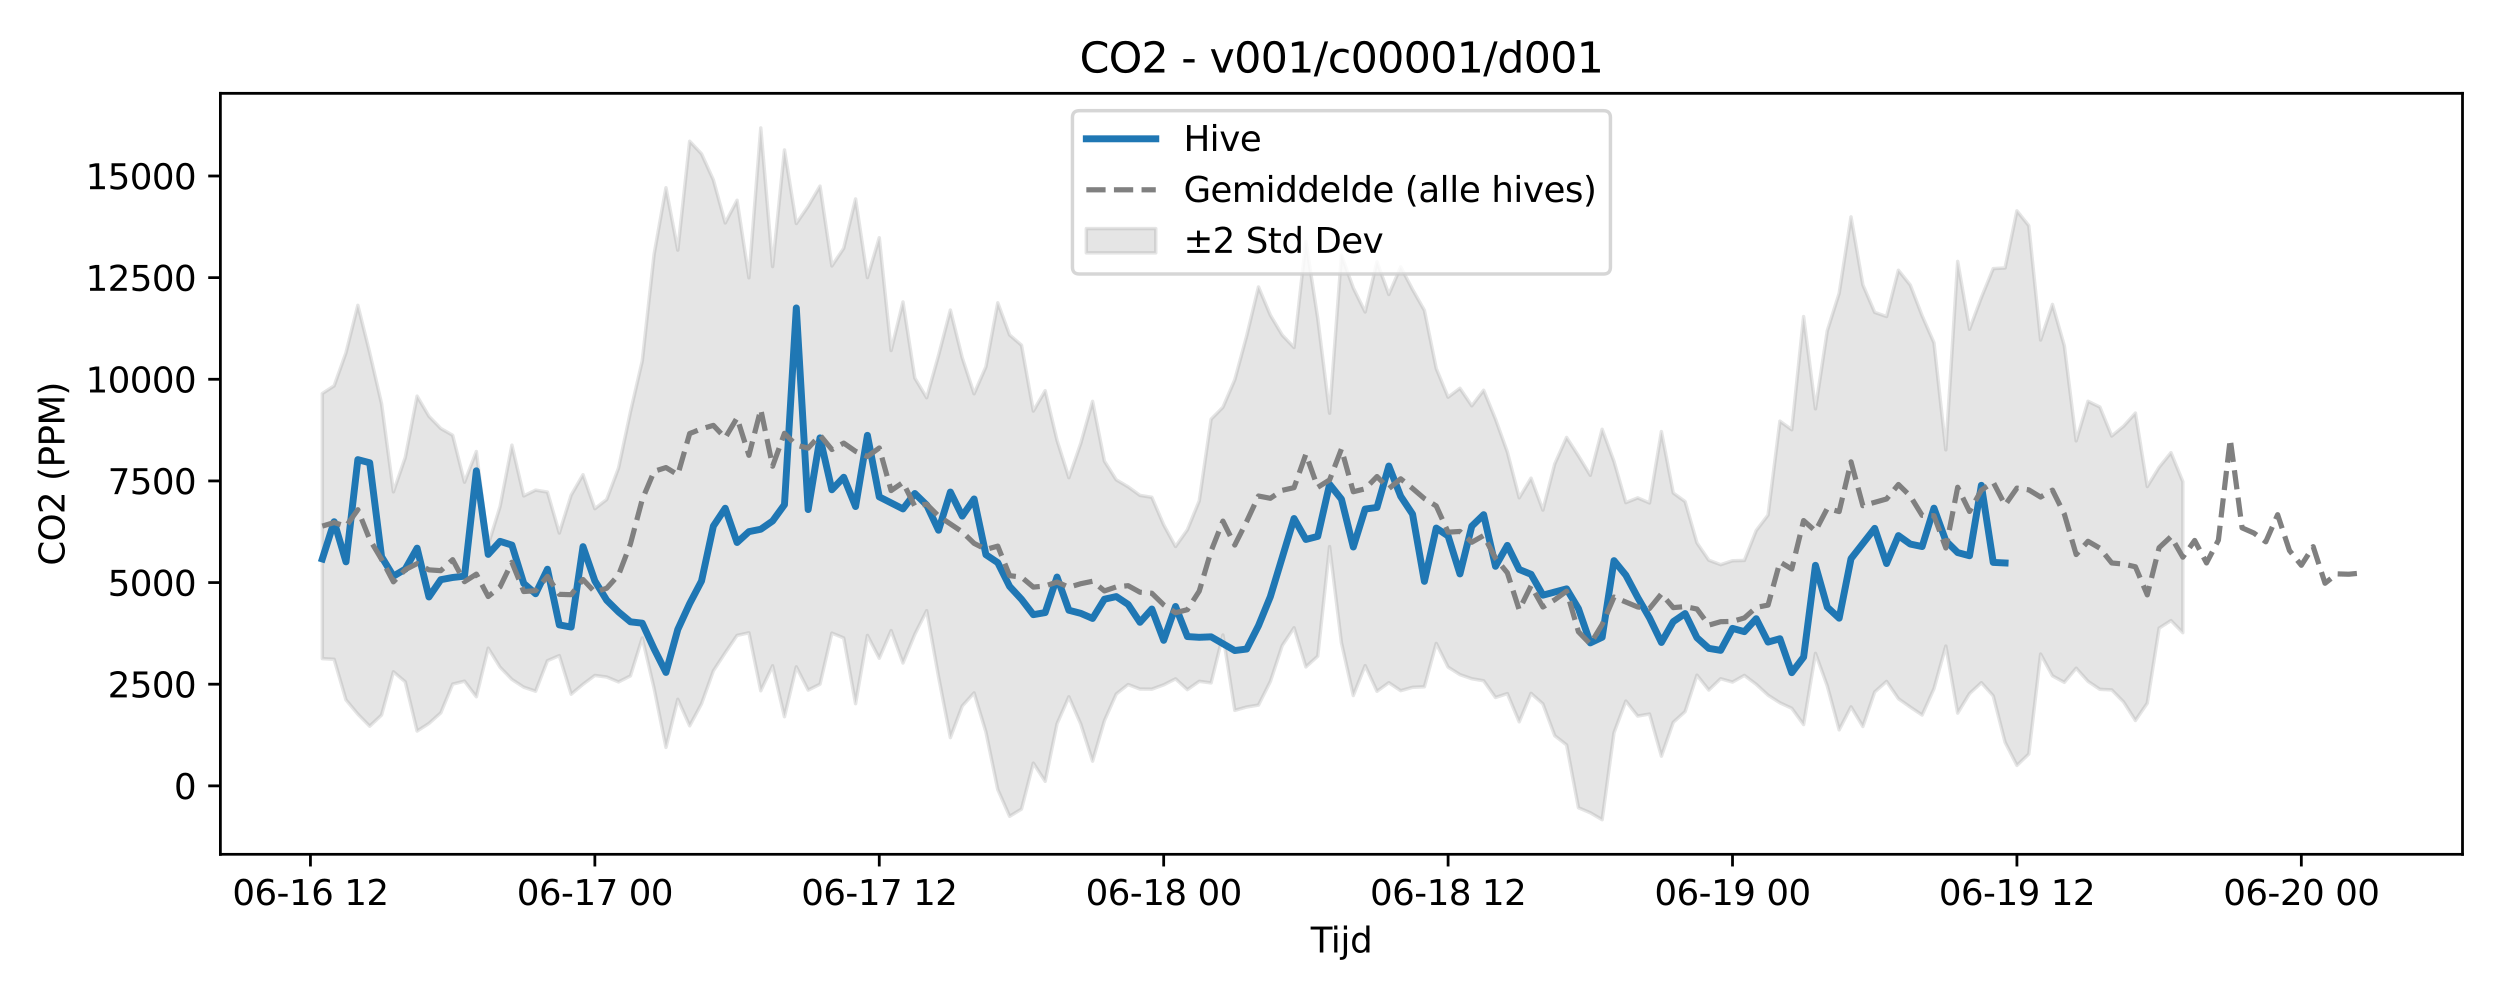 <?xml version="1.0" encoding="utf-8" standalone="no"?>
<!DOCTYPE svg PUBLIC "-//W3C//DTD SVG 1.1//EN"
  "http://www.w3.org/Graphics/SVG/1.1/DTD/svg11.dtd">
<svg xmlns:xlink="http://www.w3.org/1999/xlink" width="720pt" height="288pt" viewBox="0 0 720 288" xmlns="http://www.w3.org/2000/svg" version="1.1">
 <defs>
  <style type="text/css">*{stroke-linejoin: round; stroke-linecap: butt}</style>
 </defs>
 <g id="figure_1">
  <g id="patch_1">
   <path d="M 0 288 
L 720 288 
L 720 0 
L 0 0 
z
" style="fill: #ffffff"/>
  </g>
  <g id="axes_1">
   <g id="patch_2">
    <path d="M 63.47 246.04 
L 709.2 246.04 
L 709.2 26.88 
L 63.47 26.88 
z
" style="fill: #ffffff"/>
   </g>
   <g id="FillBetweenPolyCollection_1">
    <defs>
     <path id="m4f4273a6f7" d="M 92.821 -174.655 
L 92.821 -98.311 
L 96.234 -98.121 
L 99.647 -86.425 
L 103.06 -82.326 
L 106.473 -78.855 
L 109.886 -82.072 
L 113.299 -94.523 
L 116.712 -91.636 
L 120.125 -77.458 
L 123.538 -79.646 
L 126.951 -82.703 
L 130.364 -90.979 
L 133.777 -91.82 
L 137.19 -87.333 
L 140.603 -101.337 
L 144.016 -95.851 
L 147.429 -92.318 
L 150.842 -90.089 
L 154.254 -88.935 
L 157.667 -97.717 
L 161.08 -99.185 
L 164.493 -88.065 
L 167.906 -90.92 
L 171.319 -93.472 
L 174.732 -93.019 
L 178.145 -91.595 
L 181.558 -93.34 
L 184.971 -104.268 
L 188.384 -89.753 
L 191.797 -72.75 
L 195.21 -86.603 
L 198.623 -78.963 
L 202.036 -85.31 
L 205.449 -94.792 
L 208.862 -100.003 
L 212.275 -105.001 
L 215.688 -105.752 
L 219.1 -89.053 
L 222.513 -96.244 
L 225.926 -81.586 
L 229.339 -95.941 
L 232.752 -89.253 
L 236.165 -90.958 
L 239.578 -105.668 
L 242.991 -104.264 
L 246.404 -85.333 
L 249.817 -105.01 
L 253.23 -98.432 
L 256.643 -106.393 
L 260.056 -97.05 
L 263.469 -105.324 
L 266.882 -112.128 
L 270.295 -93.141 
L 273.708 -75.57 
L 277.121 -84.665 
L 280.534 -88.443 
L 283.947 -77.171 
L 287.359 -60.621 
L 290.772 -52.902 
L 294.185 -54.985 
L 297.598 -68.219 
L 301.011 -62.979 
L 304.424 -79.549 
L 307.837 -87.325 
L 311.25 -79.508 
L 314.663 -68.785 
L 318.076 -80.46 
L 321.489 -88.141 
L 324.902 -90.849 
L 328.315 -89.554 
L 331.728 -89.515 
L 335.141 -90.764 
L 338.554 -92.492 
L 341.967 -89.382 
L 345.38 -91.777 
L 348.793 -91.322 
L 352.206 -105.12 
L 355.618 -83.415 
L 359.031 -84.378 
L 362.444 -84.935 
L 365.857 -91.723 
L 369.27 -102.057 
L 372.683 -107.199 
L 376.096 -95.928 
L 379.509 -99.025 
L 382.922 -130.581 
L 386.335 -102.898 
L 389.748 -87.683 
L 393.161 -96.304 
L 396.574 -88.911 
L 399.987 -91.378 
L 403.4 -89.081 
L 406.813 -90.049 
L 410.226 -90.201 
L 413.639 -102.708 
L 417.052 -95.866 
L 420.464 -93.705 
L 423.877 -92.523 
L 427.29 -91.934 
L 430.703 -87.12 
L 434.116 -88.241 
L 437.529 -80.11 
L 440.942 -88.311 
L 444.355 -85.279 
L 447.768 -76.127 
L 451.181 -73.454 
L 454.594 -55.367 
L 458.007 -53.917 
L 461.42 -51.922 
L 464.833 -76.984 
L 468.246 -86.092 
L 471.659 -81.768 
L 475.072 -82.36 
L 478.485 -70.225 
L 481.898 -79.985 
L 485.311 -83.06 
L 488.723 -93.552 
L 492.136 -89.265 
L 495.549 -92.525 
L 498.962 -91.561 
L 502.375 -93.486 
L 505.788 -90.917 
L 509.201 -87.79 
L 512.614 -85.591 
L 516.027 -84.014 
L 519.44 -79.32 
L 522.853 -99.837 
L 526.266 -90.426 
L 529.679 -77.801 
L 533.092 -84.425 
L 536.505 -78.759 
L 539.918 -88.72 
L 543.331 -91.745 
L 546.744 -86.768 
L 550.157 -84.358 
L 553.57 -82.068 
L 556.982 -89.655 
L 560.395 -101.932 
L 563.808 -82.623 
L 567.221 -88.236 
L 570.634 -91.385 
L 574.047 -87.594 
L 577.46 -74.239 
L 580.873 -67.561 
L 584.286 -70.834 
L 587.699 -99.632 
L 591.112 -93.342 
L 594.525 -91.486 
L 597.938 -95.56 
L 601.351 -91.765 
L 604.764 -89.471 
L 608.177 -89.306 
L 611.59 -85.834 
L 615.003 -80.503 
L 618.416 -85.484 
L 621.828 -107.103 
L 625.241 -109.271 
L 628.654 -105.786 
L 628.654 -149.283 
L 628.654 -149.283 
L 625.241 -157.636 
L 621.828 -153.432 
L 618.416 -147.876 
L 615.003 -169.042 
L 611.59 -165.258 
L 608.177 -162.429 
L 604.764 -170.773 
L 601.351 -172.44 
L 597.938 -161.029 
L 594.525 -188.419 
L 591.112 -200.333 
L 587.699 -190.065 
L 584.286 -223.013 
L 580.873 -227.277 
L 577.46 -210.831 
L 574.047 -210.64 
L 570.634 -202.308 
L 567.221 -193.171 
L 563.808 -212.72 
L 560.395 -158.432 
L 556.982 -189.293 
L 553.57 -197.078 
L 550.157 -205.907 
L 546.744 -210.17 
L 543.331 -196.843 
L 539.918 -198.03 
L 536.505 -205.967 
L 533.092 -225.546 
L 529.679 -203.529 
L 526.266 -192.769 
L 522.853 -170.249 
L 519.44 -196.832 
L 516.027 -164.237 
L 512.614 -166.711 
L 509.201 -139.678 
L 505.788 -135.206 
L 502.375 -126.595 
L 498.962 -126.51 
L 495.549 -125.373 
L 492.136 -126.667 
L 488.723 -131.652 
L 485.311 -143.545 
L 481.898 -146.027 
L 478.485 -163.7 
L 475.072 -143.149 
L 471.659 -144.608 
L 468.246 -143.246 
L 464.833 -155.092 
L 461.42 -164.371 
L 458.007 -151.112 
L 454.594 -156.712 
L 451.181 -162.019 
L 447.768 -154.402 
L 444.355 -141.09 
L 440.942 -150.284 
L 437.529 -144.629 
L 434.116 -157.829 
L 430.703 -167.298 
L 427.29 -175.609 
L 423.877 -171.132 
L 420.464 -176.179 
L 417.052 -173.606 
L 413.639 -181.862 
L 410.226 -198.617 
L 406.813 -204.628 
L 403.4 -211.124 
L 399.987 -203.185 
L 396.574 -212.594 
L 393.161 -198.148 
L 389.748 -205.07 
L 386.335 -214.508 
L 382.922 -168.992 
L 379.509 -196.288 
L 376.096 -218.486 
L 372.683 -187.915 
L 369.27 -191.509 
L 365.857 -197.254 
L 362.444 -205.36 
L 359.031 -191.208 
L 355.618 -178.638 
L 352.206 -170.715 
L 348.793 -167.256 
L 345.38 -143.746 
L 341.967 -135.434 
L 338.554 -130.606 
L 335.141 -136.848 
L 331.728 -144.782 
L 328.315 -145.328 
L 324.902 -147.801 
L 321.489 -149.809 
L 318.076 -155.178 
L 314.663 -172.414 
L 311.25 -160.269 
L 307.837 -150.423 
L 304.424 -161.197 
L 301.011 -175.483 
L 297.598 -169.612 
L 294.185 -188.592 
L 290.772 -191.533 
L 287.359 -200.8 
L 283.947 -182.385 
L 280.534 -174.589 
L 277.121 -184.984 
L 273.708 -198.713 
L 270.295 -185.62 
L 266.882 -173.451 
L 263.469 -179.12 
L 260.056 -201.043 
L 256.643 -187.043 
L 253.23 -219.534 
L 249.817 -208.053 
L 246.404 -230.708 
L 242.991 -216.506 
L 239.578 -211.407 
L 236.165 -234.4 
L 232.752 -228.612 
L 229.339 -223.629 
L 225.926 -244.828 
L 222.513 -211.23 
L 219.1 -251.158 
L 215.688 -207.991 
L 212.275 -230.32 
L 208.862 -223.789 
L 205.449 -236.185 
L 202.036 -243.698 
L 198.623 -247.322 
L 195.21 -215.958 
L 191.797 -233.933 
L 188.384 -214.768 
L 184.971 -184.054 
L 181.558 -169.317 
L 178.145 -153.217 
L 174.732 -144.152 
L 171.319 -141.501 
L 167.906 -151.288 
L 164.493 -145.398 
L 161.08 -134.48 
L 157.667 -146.284 
L 154.254 -146.854 
L 150.842 -145.177 
L 147.429 -159.8 
L 144.016 -142.118 
L 140.603 -131.07 
L 137.19 -157.963 
L 133.777 -149.126 
L 130.364 -162.644 
L 126.951 -164.596 
L 123.538 -168.112 
L 120.125 -173.916 
L 116.712 -156.221 
L 113.299 -146.34 
L 109.886 -171.748 
L 106.473 -186.431 
L 103.06 -200.073 
L 99.647 -186.427 
L 96.234 -176.891 
L 92.821 -174.655 
z
" style="stroke: #808080; stroke-opacity: 0.2"/>
    </defs>
    <g clip-path="url(#p135b965288)">
     <use xlink:href="#m4f4273a6f7" x="0" y="288" style="fill: #808080; fill-opacity: 0.2; stroke: #808080; stroke-opacity: 0.2"/>
    </g>
   </g>
   <g id="matplotlib.axis_1">
    <g id="xtick_1">
     <g id="line2d_1">
      <defs>
       <path id="mb697bd285f" d="M 0 0 
L 0 3.5 
" style="stroke: #000000; stroke-width: 0.8"/>
      </defs>
      <g>
       <use xlink:href="#mb697bd285f" x="89.408" y="246.04" style="stroke: #000000; stroke-width: 0.8"/>
      </g>
     </g>
     <g id="text_1">
      <!-- 06-16 12 -->
      <g transform="translate(66.928 260.638) scale(0.1 -0.1)">
       <defs>
        <path id="DejaVuSans-30" d="M 2034 4250 
Q 1547 4250 1301 3770 
Q 1056 3291 1056 2328 
Q 1056 1369 1301 889 
Q 1547 409 2034 409 
Q 2525 409 2770 889 
Q 3016 1369 3016 2328 
Q 3016 3291 2770 3770 
Q 2525 4250 2034 4250 
z
M 2034 4750 
Q 2819 4750 3233 4129 
Q 3647 3509 3647 2328 
Q 3647 1150 3233 529 
Q 2819 -91 2034 -91 
Q 1250 -91 836 529 
Q 422 1150 422 2328 
Q 422 3509 836 4129 
Q 1250 4750 2034 4750 
z
" transform="scale(0.016)"/>
        <path id="DejaVuSans-36" d="M 2113 2584 
Q 1688 2584 1439 2293 
Q 1191 2003 1191 1497 
Q 1191 994 1439 701 
Q 1688 409 2113 409 
Q 2538 409 2786 701 
Q 3034 994 3034 1497 
Q 3034 2003 2786 2293 
Q 2538 2584 2113 2584 
z
M 3366 4563 
L 3366 3988 
Q 3128 4100 2886 4159 
Q 2644 4219 2406 4219 
Q 1781 4219 1451 3797 
Q 1122 3375 1075 2522 
Q 1259 2794 1537 2939 
Q 1816 3084 2150 3084 
Q 2853 3084 3261 2657 
Q 3669 2231 3669 1497 
Q 3669 778 3244 343 
Q 2819 -91 2113 -91 
Q 1303 -91 875 529 
Q 447 1150 447 2328 
Q 447 3434 972 4092 
Q 1497 4750 2381 4750 
Q 2619 4750 2861 4703 
Q 3103 4656 3366 4563 
z
" transform="scale(0.016)"/>
        <path id="DejaVuSans-2d" d="M 313 2009 
L 1997 2009 
L 1997 1497 
L 313 1497 
L 313 2009 
z
" transform="scale(0.016)"/>
        <path id="DejaVuSans-31" d="M 794 531 
L 1825 531 
L 1825 4091 
L 703 3866 
L 703 4441 
L 1819 4666 
L 2450 4666 
L 2450 531 
L 3481 531 
L 3481 0 
L 794 0 
L 794 531 
z
" transform="scale(0.016)"/>
        <path id="DejaVuSans-20" transform="scale(0.016)"/>
        <path id="DejaVuSans-32" d="M 1228 531 
L 3431 531 
L 3431 0 
L 469 0 
L 469 531 
Q 828 903 1448 1529 
Q 2069 2156 2228 2338 
Q 2531 2678 2651 2914 
Q 2772 3150 2772 3378 
Q 2772 3750 2511 3984 
Q 2250 4219 1831 4219 
Q 1534 4219 1204 4116 
Q 875 4013 500 3803 
L 500 4441 
Q 881 4594 1212 4672 
Q 1544 4750 1819 4750 
Q 2544 4750 2975 4387 
Q 3406 4025 3406 3419 
Q 3406 3131 3298 2873 
Q 3191 2616 2906 2266 
Q 2828 2175 2409 1742 
Q 1991 1309 1228 531 
z
" transform="scale(0.016)"/>
       </defs>
       <use xlink:href="#DejaVuSans-30"/>
       <use xlink:href="#DejaVuSans-36" transform="translate(63.623 0)"/>
       <use xlink:href="#DejaVuSans-2d" transform="translate(127.246 0)"/>
       <use xlink:href="#DejaVuSans-31" transform="translate(163.33 0)"/>
       <use xlink:href="#DejaVuSans-36" transform="translate(226.953 0)"/>
       <use xlink:href="#DejaVuSans-20" transform="translate(290.576 0)"/>
       <use xlink:href="#DejaVuSans-31" transform="translate(322.363 0)"/>
       <use xlink:href="#DejaVuSans-32" transform="translate(385.986 0)"/>
      </g>
     </g>
    </g>
    <g id="xtick_2">
     <g id="line2d_2">
      <g>
       <use xlink:href="#mb697bd285f" x="171.319" y="246.04" style="stroke: #000000; stroke-width: 0.8"/>
      </g>
     </g>
     <g id="text_2">
      <!-- 06-17 00 -->
      <g transform="translate(148.839 260.638) scale(0.1 -0.1)">
       <defs>
        <path id="DejaVuSans-37" d="M 525 4666 
L 3525 4666 
L 3525 4397 
L 1831 0 
L 1172 0 
L 2766 4134 
L 525 4134 
L 525 4666 
z
" transform="scale(0.016)"/>
       </defs>
       <use xlink:href="#DejaVuSans-30"/>
       <use xlink:href="#DejaVuSans-36" transform="translate(63.623 0)"/>
       <use xlink:href="#DejaVuSans-2d" transform="translate(127.246 0)"/>
       <use xlink:href="#DejaVuSans-31" transform="translate(163.33 0)"/>
       <use xlink:href="#DejaVuSans-37" transform="translate(226.953 0)"/>
       <use xlink:href="#DejaVuSans-20" transform="translate(290.576 0)"/>
       <use xlink:href="#DejaVuSans-30" transform="translate(322.363 0)"/>
       <use xlink:href="#DejaVuSans-30" transform="translate(385.986 0)"/>
      </g>
     </g>
    </g>
    <g id="xtick_3">
     <g id="line2d_3">
      <g>
       <use xlink:href="#mb697bd285f" x="253.23" y="246.04" style="stroke: #000000; stroke-width: 0.8"/>
      </g>
     </g>
     <g id="text_3">
      <!-- 06-17 12 -->
      <g transform="translate(230.75 260.638) scale(0.1 -0.1)">
       <use xlink:href="#DejaVuSans-30"/>
       <use xlink:href="#DejaVuSans-36" transform="translate(63.623 0)"/>
       <use xlink:href="#DejaVuSans-2d" transform="translate(127.246 0)"/>
       <use xlink:href="#DejaVuSans-31" transform="translate(163.33 0)"/>
       <use xlink:href="#DejaVuSans-37" transform="translate(226.953 0)"/>
       <use xlink:href="#DejaVuSans-20" transform="translate(290.576 0)"/>
       <use xlink:href="#DejaVuSans-31" transform="translate(322.363 0)"/>
       <use xlink:href="#DejaVuSans-32" transform="translate(385.986 0)"/>
      </g>
     </g>
    </g>
    <g id="xtick_4">
     <g id="line2d_4">
      <g>
       <use xlink:href="#mb697bd285f" x="335.141" y="246.04" style="stroke: #000000; stroke-width: 0.8"/>
      </g>
     </g>
     <g id="text_4">
      <!-- 06-18 00 -->
      <g transform="translate(312.66 260.638) scale(0.1 -0.1)">
       <defs>
        <path id="DejaVuSans-38" d="M 2034 2216 
Q 1584 2216 1326 1975 
Q 1069 1734 1069 1313 
Q 1069 891 1326 650 
Q 1584 409 2034 409 
Q 2484 409 2743 651 
Q 3003 894 3003 1313 
Q 3003 1734 2745 1975 
Q 2488 2216 2034 2216 
z
M 1403 2484 
Q 997 2584 770 2862 
Q 544 3141 544 3541 
Q 544 4100 942 4425 
Q 1341 4750 2034 4750 
Q 2731 4750 3128 4425 
Q 3525 4100 3525 3541 
Q 3525 3141 3298 2862 
Q 3072 2584 2669 2484 
Q 3125 2378 3379 2068 
Q 3634 1759 3634 1313 
Q 3634 634 3220 271 
Q 2806 -91 2034 -91 
Q 1263 -91 848 271 
Q 434 634 434 1313 
Q 434 1759 690 2068 
Q 947 2378 1403 2484 
z
M 1172 3481 
Q 1172 3119 1398 2916 
Q 1625 2713 2034 2713 
Q 2441 2713 2670 2916 
Q 2900 3119 2900 3481 
Q 2900 3844 2670 4047 
Q 2441 4250 2034 4250 
Q 1625 4250 1398 4047 
Q 1172 3844 1172 3481 
z
" transform="scale(0.016)"/>
       </defs>
       <use xlink:href="#DejaVuSans-30"/>
       <use xlink:href="#DejaVuSans-36" transform="translate(63.623 0)"/>
       <use xlink:href="#DejaVuSans-2d" transform="translate(127.246 0)"/>
       <use xlink:href="#DejaVuSans-31" transform="translate(163.33 0)"/>
       <use xlink:href="#DejaVuSans-38" transform="translate(226.953 0)"/>
       <use xlink:href="#DejaVuSans-20" transform="translate(290.576 0)"/>
       <use xlink:href="#DejaVuSans-30" transform="translate(322.363 0)"/>
       <use xlink:href="#DejaVuSans-30" transform="translate(385.986 0)"/>
      </g>
     </g>
    </g>
    <g id="xtick_5">
     <g id="line2d_5">
      <g>
       <use xlink:href="#mb697bd285f" x="417.052" y="246.04" style="stroke: #000000; stroke-width: 0.8"/>
      </g>
     </g>
     <g id="text_5">
      <!-- 06-18 12 -->
      <g transform="translate(394.571 260.638) scale(0.1 -0.1)">
       <use xlink:href="#DejaVuSans-30"/>
       <use xlink:href="#DejaVuSans-36" transform="translate(63.623 0)"/>
       <use xlink:href="#DejaVuSans-2d" transform="translate(127.246 0)"/>
       <use xlink:href="#DejaVuSans-31" transform="translate(163.33 0)"/>
       <use xlink:href="#DejaVuSans-38" transform="translate(226.953 0)"/>
       <use xlink:href="#DejaVuSans-20" transform="translate(290.576 0)"/>
       <use xlink:href="#DejaVuSans-31" transform="translate(322.363 0)"/>
       <use xlink:href="#DejaVuSans-32" transform="translate(385.986 0)"/>
      </g>
     </g>
    </g>
    <g id="xtick_6">
     <g id="line2d_6">
      <g>
       <use xlink:href="#mb697bd285f" x="498.962" y="246.04" style="stroke: #000000; stroke-width: 0.8"/>
      </g>
     </g>
     <g id="text_6">
      <!-- 06-19 00 -->
      <g transform="translate(476.482 260.638) scale(0.1 -0.1)">
       <defs>
        <path id="DejaVuSans-39" d="M 703 97 
L 703 672 
Q 941 559 1184 500 
Q 1428 441 1663 441 
Q 2288 441 2617 861 
Q 2947 1281 2994 2138 
Q 2813 1869 2534 1725 
Q 2256 1581 1919 1581 
Q 1219 1581 811 2004 
Q 403 2428 403 3163 
Q 403 3881 828 4315 
Q 1253 4750 1959 4750 
Q 2769 4750 3195 4129 
Q 3622 3509 3622 2328 
Q 3622 1225 3098 567 
Q 2575 -91 1691 -91 
Q 1453 -91 1209 -44 
Q 966 3 703 97 
z
M 1959 2075 
Q 2384 2075 2632 2365 
Q 2881 2656 2881 3163 
Q 2881 3666 2632 3958 
Q 2384 4250 1959 4250 
Q 1534 4250 1286 3958 
Q 1038 3666 1038 3163 
Q 1038 2656 1286 2365 
Q 1534 2075 1959 2075 
z
" transform="scale(0.016)"/>
       </defs>
       <use xlink:href="#DejaVuSans-30"/>
       <use xlink:href="#DejaVuSans-36" transform="translate(63.623 0)"/>
       <use xlink:href="#DejaVuSans-2d" transform="translate(127.246 0)"/>
       <use xlink:href="#DejaVuSans-31" transform="translate(163.33 0)"/>
       <use xlink:href="#DejaVuSans-39" transform="translate(226.953 0)"/>
       <use xlink:href="#DejaVuSans-20" transform="translate(290.576 0)"/>
       <use xlink:href="#DejaVuSans-30" transform="translate(322.363 0)"/>
       <use xlink:href="#DejaVuSans-30" transform="translate(385.986 0)"/>
      </g>
     </g>
    </g>
    <g id="xtick_7">
     <g id="line2d_7">
      <g>
       <use xlink:href="#mb697bd285f" x="580.873" y="246.04" style="stroke: #000000; stroke-width: 0.8"/>
      </g>
     </g>
     <g id="text_7">
      <!-- 06-19 12 -->
      <g transform="translate(558.393 260.638) scale(0.1 -0.1)">
       <use xlink:href="#DejaVuSans-30"/>
       <use xlink:href="#DejaVuSans-36" transform="translate(63.623 0)"/>
       <use xlink:href="#DejaVuSans-2d" transform="translate(127.246 0)"/>
       <use xlink:href="#DejaVuSans-31" transform="translate(163.33 0)"/>
       <use xlink:href="#DejaVuSans-39" transform="translate(226.953 0)"/>
       <use xlink:href="#DejaVuSans-20" transform="translate(290.576 0)"/>
       <use xlink:href="#DejaVuSans-31" transform="translate(322.363 0)"/>
       <use xlink:href="#DejaVuSans-32" transform="translate(385.986 0)"/>
      </g>
     </g>
    </g>
    <g id="xtick_8">
     <g id="line2d_8">
      <g>
       <use xlink:href="#mb697bd285f" x="662.784" y="246.04" style="stroke: #000000; stroke-width: 0.8"/>
      </g>
     </g>
     <g id="text_8">
      <!-- 06-20 00 -->
      <g transform="translate(640.303 260.638) scale(0.1 -0.1)">
       <use xlink:href="#DejaVuSans-30"/>
       <use xlink:href="#DejaVuSans-36" transform="translate(63.623 0)"/>
       <use xlink:href="#DejaVuSans-2d" transform="translate(127.246 0)"/>
       <use xlink:href="#DejaVuSans-32" transform="translate(163.33 0)"/>
       <use xlink:href="#DejaVuSans-30" transform="translate(226.953 0)"/>
       <use xlink:href="#DejaVuSans-20" transform="translate(290.576 0)"/>
       <use xlink:href="#DejaVuSans-30" transform="translate(322.363 0)"/>
       <use xlink:href="#DejaVuSans-30" transform="translate(385.986 0)"/>
      </g>
     </g>
    </g>
    <g id="text_9">
     <!-- Tijd -->
     <g transform="translate(377.485 274.317) scale(0.1 -0.1)">
      <defs>
       <path id="DejaVuSans-54" d="M -19 4666 
L 3928 4666 
L 3928 4134 
L 2272 4134 
L 2272 0 
L 1638 0 
L 1638 4134 
L -19 4134 
L -19 4666 
z
" transform="scale(0.016)"/>
       <path id="DejaVuSans-69" d="M 603 3500 
L 1178 3500 
L 1178 0 
L 603 0 
L 603 3500 
z
M 603 4863 
L 1178 4863 
L 1178 4134 
L 603 4134 
L 603 4863 
z
" transform="scale(0.016)"/>
       <path id="DejaVuSans-6a" d="M 603 3500 
L 1178 3500 
L 1178 -63 
Q 1178 -731 923 -1031 
Q 669 -1331 103 -1331 
L -116 -1331 
L -116 -844 
L 38 -844 
Q 366 -844 484 -692 
Q 603 -541 603 -63 
L 603 3500 
z
M 603 4863 
L 1178 4863 
L 1178 4134 
L 603 4134 
L 603 4863 
z
" transform="scale(0.016)"/>
       <path id="DejaVuSans-64" d="M 2906 2969 
L 2906 4863 
L 3481 4863 
L 3481 0 
L 2906 0 
L 2906 525 
Q 2725 213 2448 61 
Q 2172 -91 1784 -91 
Q 1150 -91 751 415 
Q 353 922 353 1747 
Q 353 2572 751 3078 
Q 1150 3584 1784 3584 
Q 2172 3584 2448 3432 
Q 2725 3281 2906 2969 
z
M 947 1747 
Q 947 1113 1208 752 
Q 1469 391 1925 391 
Q 2381 391 2643 752 
Q 2906 1113 2906 1747 
Q 2906 2381 2643 2742 
Q 2381 3103 1925 3103 
Q 1469 3103 1208 2742 
Q 947 2381 947 1747 
z
" transform="scale(0.016)"/>
      </defs>
      <use xlink:href="#DejaVuSans-54"/>
      <use xlink:href="#DejaVuSans-69" transform="translate(57.959 0)"/>
      <use xlink:href="#DejaVuSans-6a" transform="translate(85.742 0)"/>
      <use xlink:href="#DejaVuSans-64" transform="translate(113.525 0)"/>
     </g>
    </g>
   </g>
   <g id="matplotlib.axis_2">
    <g id="ytick_1">
     <g id="line2d_9">
      <defs>
       <path id="mab99bbe9a0" d="M 0 0 
L -3.5 0 
" style="stroke: #000000; stroke-width: 0.8"/>
      </defs>
      <g>
       <use xlink:href="#mab99bbe9a0" x="63.47" y="226.328" style="stroke: #000000; stroke-width: 0.8"/>
      </g>
     </g>
     <g id="text_10">
      <!-- 0 -->
      <g transform="translate(50.108 230.127) scale(0.1 -0.1)">
       <use xlink:href="#DejaVuSans-30"/>
      </g>
     </g>
    </g>
    <g id="ytick_2">
     <g id="line2d_10">
      <g>
       <use xlink:href="#mab99bbe9a0" x="63.47" y="197.054" style="stroke: #000000; stroke-width: 0.8"/>
      </g>
     </g>
     <g id="text_11">
      <!-- 2500 -->
      <g transform="translate(31.02 200.853) scale(0.1 -0.1)">
       <defs>
        <path id="DejaVuSans-35" d="M 691 4666 
L 3169 4666 
L 3169 4134 
L 1269 4134 
L 1269 2991 
Q 1406 3038 1543 3061 
Q 1681 3084 1819 3084 
Q 2600 3084 3056 2656 
Q 3513 2228 3513 1497 
Q 3513 744 3044 326 
Q 2575 -91 1722 -91 
Q 1428 -91 1123 -41 
Q 819 9 494 109 
L 494 744 
Q 775 591 1075 516 
Q 1375 441 1709 441 
Q 2250 441 2565 725 
Q 2881 1009 2881 1497 
Q 2881 1984 2565 2268 
Q 2250 2553 1709 2553 
Q 1456 2553 1204 2497 
Q 953 2441 691 2322 
L 691 4666 
z
" transform="scale(0.016)"/>
       </defs>
       <use xlink:href="#DejaVuSans-32"/>
       <use xlink:href="#DejaVuSans-35" transform="translate(63.623 0)"/>
       <use xlink:href="#DejaVuSans-30" transform="translate(127.246 0)"/>
       <use xlink:href="#DejaVuSans-30" transform="translate(190.869 0)"/>
      </g>
     </g>
    </g>
    <g id="ytick_3">
     <g id="line2d_11">
      <g>
       <use xlink:href="#mab99bbe9a0" x="63.47" y="167.78" style="stroke: #000000; stroke-width: 0.8"/>
      </g>
     </g>
     <g id="text_12">
      <!-- 5000 -->
      <g transform="translate(31.02 171.579) scale(0.1 -0.1)">
       <use xlink:href="#DejaVuSans-35"/>
       <use xlink:href="#DejaVuSans-30" transform="translate(63.623 0)"/>
       <use xlink:href="#DejaVuSans-30" transform="translate(127.246 0)"/>
       <use xlink:href="#DejaVuSans-30" transform="translate(190.869 0)"/>
      </g>
     </g>
    </g>
    <g id="ytick_4">
     <g id="line2d_12">
      <g>
       <use xlink:href="#mab99bbe9a0" x="63.47" y="138.506" style="stroke: #000000; stroke-width: 0.8"/>
      </g>
     </g>
     <g id="text_13">
      <!-- 7500 -->
      <g transform="translate(31.02 142.306) scale(0.1 -0.1)">
       <use xlink:href="#DejaVuSans-37"/>
       <use xlink:href="#DejaVuSans-35" transform="translate(63.623 0)"/>
       <use xlink:href="#DejaVuSans-30" transform="translate(127.246 0)"/>
       <use xlink:href="#DejaVuSans-30" transform="translate(190.869 0)"/>
      </g>
     </g>
    </g>
    <g id="ytick_5">
     <g id="line2d_13">
      <g>
       <use xlink:href="#mab99bbe9a0" x="63.47" y="109.233" style="stroke: #000000; stroke-width: 0.8"/>
      </g>
     </g>
     <g id="text_14">
      <!-- 10000 -->
      <g transform="translate(24.657 113.032) scale(0.1 -0.1)">
       <use xlink:href="#DejaVuSans-31"/>
       <use xlink:href="#DejaVuSans-30" transform="translate(63.623 0)"/>
       <use xlink:href="#DejaVuSans-30" transform="translate(127.246 0)"/>
       <use xlink:href="#DejaVuSans-30" transform="translate(190.869 0)"/>
       <use xlink:href="#DejaVuSans-30" transform="translate(254.492 0)"/>
      </g>
     </g>
    </g>
    <g id="ytick_6">
     <g id="line2d_14">
      <g>
       <use xlink:href="#mab99bbe9a0" x="63.47" y="79.959" style="stroke: #000000; stroke-width: 0.8"/>
      </g>
     </g>
     <g id="text_15">
      <!-- 12500 -->
      <g transform="translate(24.657 83.758) scale(0.1 -0.1)">
       <use xlink:href="#DejaVuSans-31"/>
       <use xlink:href="#DejaVuSans-32" transform="translate(63.623 0)"/>
       <use xlink:href="#DejaVuSans-35" transform="translate(127.246 0)"/>
       <use xlink:href="#DejaVuSans-30" transform="translate(190.869 0)"/>
       <use xlink:href="#DejaVuSans-30" transform="translate(254.492 0)"/>
      </g>
     </g>
    </g>
    <g id="ytick_7">
     <g id="line2d_15">
      <g>
       <use xlink:href="#mab99bbe9a0" x="63.47" y="50.685" style="stroke: #000000; stroke-width: 0.8"/>
      </g>
     </g>
     <g id="text_16">
      <!-- 15000 -->
      <g transform="translate(24.657 54.484) scale(0.1 -0.1)">
       <use xlink:href="#DejaVuSans-31"/>
       <use xlink:href="#DejaVuSans-35" transform="translate(63.623 0)"/>
       <use xlink:href="#DejaVuSans-30" transform="translate(127.246 0)"/>
       <use xlink:href="#DejaVuSans-30" transform="translate(190.869 0)"/>
       <use xlink:href="#DejaVuSans-30" transform="translate(254.492 0)"/>
      </g>
     </g>
    </g>
    <g id="text_17">
     <!-- CO2 (PPM) -->
     <g transform="translate(18.578 162.903) rotate(-90) scale(0.1 -0.1)">
      <defs>
       <path id="DejaVuSans-43" d="M 4122 4306 
L 4122 3641 
Q 3803 3938 3442 4084 
Q 3081 4231 2675 4231 
Q 1875 4231 1450 3742 
Q 1025 3253 1025 2328 
Q 1025 1406 1450 917 
Q 1875 428 2675 428 
Q 3081 428 3442 575 
Q 3803 722 4122 1019 
L 4122 359 
Q 3791 134 3420 21 
Q 3050 -91 2638 -91 
Q 1578 -91 968 557 
Q 359 1206 359 2328 
Q 359 3453 968 4101 
Q 1578 4750 2638 4750 
Q 3056 4750 3426 4639 
Q 3797 4528 4122 4306 
z
" transform="scale(0.016)"/>
       <path id="DejaVuSans-4f" d="M 2522 4238 
Q 1834 4238 1429 3725 
Q 1025 3213 1025 2328 
Q 1025 1447 1429 934 
Q 1834 422 2522 422 
Q 3209 422 3611 934 
Q 4013 1447 4013 2328 
Q 4013 3213 3611 3725 
Q 3209 4238 2522 4238 
z
M 2522 4750 
Q 3503 4750 4090 4092 
Q 4678 3434 4678 2328 
Q 4678 1225 4090 567 
Q 3503 -91 2522 -91 
Q 1538 -91 948 565 
Q 359 1222 359 2328 
Q 359 3434 948 4092 
Q 1538 4750 2522 4750 
z
" transform="scale(0.016)"/>
       <path id="DejaVuSans-28" d="M 1984 4856 
Q 1566 4138 1362 3434 
Q 1159 2731 1159 2009 
Q 1159 1288 1364 580 
Q 1569 -128 1984 -844 
L 1484 -844 
Q 1016 -109 783 600 
Q 550 1309 550 2009 
Q 550 2706 781 3412 
Q 1013 4119 1484 4856 
L 1984 4856 
z
" transform="scale(0.016)"/>
       <path id="DejaVuSans-50" d="M 1259 4147 
L 1259 2394 
L 2053 2394 
Q 2494 2394 2734 2622 
Q 2975 2850 2975 3272 
Q 2975 3691 2734 3919 
Q 2494 4147 2053 4147 
L 1259 4147 
z
M 628 4666 
L 2053 4666 
Q 2838 4666 3239 4311 
Q 3641 3956 3641 3272 
Q 3641 2581 3239 2228 
Q 2838 1875 2053 1875 
L 1259 1875 
L 1259 0 
L 628 0 
L 628 4666 
z
" transform="scale(0.016)"/>
       <path id="DejaVuSans-4d" d="M 628 4666 
L 1569 4666 
L 2759 1491 
L 3956 4666 
L 4897 4666 
L 4897 0 
L 4281 0 
L 4281 4097 
L 3078 897 
L 2444 897 
L 1241 4097 
L 1241 0 
L 628 0 
L 628 4666 
z
" transform="scale(0.016)"/>
       <path id="DejaVuSans-29" d="M 513 4856 
L 1013 4856 
Q 1481 4119 1714 3412 
Q 1947 2706 1947 2009 
Q 1947 1309 1714 600 
Q 1481 -109 1013 -844 
L 513 -844 
Q 928 -128 1133 580 
Q 1338 1288 1338 2009 
Q 1338 2731 1133 3434 
Q 928 4138 513 4856 
z
" transform="scale(0.016)"/>
      </defs>
      <use xlink:href="#DejaVuSans-43"/>
      <use xlink:href="#DejaVuSans-4f" transform="translate(69.824 0)"/>
      <use xlink:href="#DejaVuSans-32" transform="translate(148.535 0)"/>
      <use xlink:href="#DejaVuSans-20" transform="translate(212.158 0)"/>
      <use xlink:href="#DejaVuSans-28" transform="translate(243.945 0)"/>
      <use xlink:href="#DejaVuSans-50" transform="translate(282.959 0)"/>
      <use xlink:href="#DejaVuSans-50" transform="translate(343.262 0)"/>
      <use xlink:href="#DejaVuSans-4d" transform="translate(403.564 0)"/>
      <use xlink:href="#DejaVuSans-29" transform="translate(489.844 0)"/>
     </g>
    </g>
   </g>
   <g id="line2d_16">
    <path d="M 92.821 160.977 
L 96.234 150.267 
L 99.647 161.804 
L 103.06 132.375 
L 106.473 133.276 
L 109.886 160.329 
L 113.299 165.942 
L 116.712 163.912 
L 120.125 157.87 
L 123.538 171.925 
L 126.951 166.949 
L 130.364 166.313 
L 133.777 165.934 
L 137.19 135.599 
L 140.603 159.662 
L 144.016 155.907 
L 147.429 156.988 
L 150.842 168.038 
L 154.254 170.993 
L 157.667 163.936 
L 161.08 179.966 
L 164.493 180.602 
L 167.906 157.437 
L 171.319 167.304 
L 174.732 172.87 
L 178.145 176.242 
L 181.558 179.084 
L 184.971 179.474 
L 188.384 186.882 
L 191.797 193.658 
L 195.21 181.27 
L 198.623 173.842 
L 202.036 167.335 
L 205.449 151.516 
L 208.862 146.381 
L 212.275 156.231 
L 215.688 153.114 
L 219.1 152.423 
L 222.513 150.046 
L 225.926 145.345 
L 229.339 88.694 
L 232.752 146.75 
L 236.165 126.112 
L 239.578 141.047 
L 242.991 137.456 
L 246.404 145.878 
L 249.817 125.38 
L 253.23 143.097 
L 260.056 146.568 
L 263.469 142.131 
L 266.882 145.446 
L 270.295 152.704 
L 273.708 141.715 
L 277.121 148.641 
L 280.534 143.705 
L 283.947 159.759 
L 287.359 162.043 
L 290.772 168.893 
L 294.185 172.585 
L 297.598 177.023 
L 301.011 176.426 
L 304.424 166.192 
L 307.837 175.75 
L 311.25 176.64 
L 314.663 178.112 
L 318.076 172.569 
L 321.489 171.816 
L 324.902 174.08 
L 328.315 179.22 
L 331.728 175.403 
L 335.141 184.412 
L 338.554 174.669 
L 341.967 183.334 
L 345.38 183.545 
L 348.793 183.407 
L 355.618 187.358 
L 359.031 186.925 
L 362.444 180.204 
L 365.857 171.849 
L 372.683 149.338 
L 376.096 155.362 
L 379.509 154.478 
L 382.922 139.49 
L 386.335 143.76 
L 389.748 157.534 
L 393.161 146.609 
L 396.574 146.147 
L 399.987 134.221 
L 403.4 142.929 
L 406.813 148.073 
L 410.226 167.429 
L 413.639 152.084 
L 417.052 154.361 
L 420.464 165.286 
L 423.877 151.539 
L 427.29 148.231 
L 430.703 163.096 
L 434.116 157.078 
L 437.529 164.006 
L 440.942 165.397 
L 444.355 171.41 
L 451.181 169.595 
L 454.594 175.302 
L 458.007 185.151 
L 461.42 183.526 
L 464.833 161.469 
L 468.246 165.653 
L 471.659 172.066 
L 475.072 177.971 
L 478.485 185.028 
L 481.898 179.033 
L 485.311 176.707 
L 488.723 183.666 
L 492.136 186.73 
L 495.549 187.3 
L 498.962 180.973 
L 502.375 181.914 
L 505.788 178.19 
L 509.201 184.919 
L 512.614 183.957 
L 516.027 193.728 
L 519.44 189.24 
L 522.853 162.816 
L 526.266 174.876 
L 529.679 178.038 
L 533.092 160.891 
L 539.918 152.171 
L 543.331 162.3 
L 546.744 154.256 
L 550.157 156.691 
L 553.57 157.406 
L 556.982 146.356 
L 560.395 155.76 
L 563.808 159.144 
L 567.221 160.058 
L 570.634 139.777 
L 574.047 161.972 
L 577.46 162.136 
L 577.46 162.136 
" clip-path="url(#p135b965288)" style="fill: none; stroke: #1f77b4; stroke-width: 2; stroke-linecap: square"/>
   </g>
   <g id="line2d_17">
    <path d="M 92.821 151.517 
L 96.234 150.494 
L 99.647 151.574 
L 103.06 146.8 
L 106.473 155.357 
L 109.886 161.09 
L 113.299 167.569 
L 116.712 164.071 
L 120.125 162.313 
L 123.538 164.121 
L 126.951 164.35 
L 130.364 161.189 
L 133.777 167.527 
L 137.19 165.352 
L 140.603 171.797 
L 144.016 169.016 
L 147.429 161.941 
L 150.842 170.367 
L 154.254 170.105 
L 157.667 165.999 
L 161.08 171.168 
L 164.493 171.269 
L 167.906 166.896 
L 171.319 170.514 
L 174.732 169.414 
L 178.145 165.594 
L 181.558 156.672 
L 184.971 143.839 
L 188.384 135.74 
L 191.797 134.659 
L 195.21 136.72 
L 198.623 124.858 
L 202.036 123.496 
L 205.449 122.511 
L 208.862 126.104 
L 212.275 120.34 
L 215.688 131.128 
L 219.1 117.894 
L 222.513 134.263 
L 225.926 124.793 
L 229.339 128.215 
L 232.752 129.067 
L 236.165 125.321 
L 239.578 129.463 
L 242.991 127.615 
L 246.404 129.979 
L 249.817 131.468 
L 253.23 129.017 
L 256.643 141.282 
L 260.056 138.954 
L 263.469 145.778 
L 266.882 145.21 
L 270.295 148.619 
L 277.121 153.176 
L 280.534 156.484 
L 283.947 158.222 
L 287.359 157.29 
L 290.772 165.782 
L 294.185 166.212 
L 297.598 169.084 
L 301.011 168.769 
L 304.424 167.627 
L 307.837 169.126 
L 311.25 168.111 
L 314.663 167.4 
L 318.076 170.181 
L 321.489 169.025 
L 324.902 168.675 
L 328.315 170.559 
L 331.728 170.851 
L 335.141 174.194 
L 338.554 176.451 
L 341.967 175.592 
L 345.38 170.239 
L 348.793 158.711 
L 352.206 150.083 
L 355.618 156.974 
L 359.031 150.207 
L 362.444 142.852 
L 365.857 143.511 
L 369.27 141.217 
L 372.683 140.443 
L 376.096 130.793 
L 379.509 140.344 
L 382.922 138.214 
L 386.335 129.297 
L 389.748 141.623 
L 393.161 140.774 
L 396.574 137.247 
L 399.987 140.719 
L 403.4 137.898 
L 406.813 140.661 
L 410.226 143.591 
L 413.639 145.715 
L 417.052 153.264 
L 420.464 153.058 
L 423.877 156.173 
L 427.29 154.228 
L 430.703 160.791 
L 434.116 164.965 
L 437.529 175.631 
L 440.942 168.703 
L 444.355 174.815 
L 447.768 172.736 
L 451.181 170.264 
L 454.594 181.961 
L 458.007 185.486 
L 461.42 179.853 
L 464.833 171.962 
L 471.659 174.812 
L 475.072 175.245 
L 478.485 171.038 
L 481.898 174.994 
L 485.311 174.698 
L 488.723 175.398 
L 492.136 180.034 
L 495.549 179.051 
L 498.962 178.965 
L 502.375 177.96 
L 505.788 174.939 
L 509.201 174.266 
L 512.614 161.849 
L 516.027 163.874 
L 519.44 149.924 
L 522.853 152.957 
L 526.266 146.403 
L 529.679 147.335 
L 533.092 133.015 
L 536.505 145.637 
L 543.331 143.706 
L 546.744 139.531 
L 550.157 142.868 
L 553.57 148.427 
L 556.982 148.526 
L 560.395 157.818 
L 563.808 140.329 
L 567.221 147.297 
L 570.634 141.153 
L 574.047 138.883 
L 577.46 145.465 
L 580.873 140.581 
L 584.286 141.077 
L 587.699 143.152 
L 591.112 141.163 
L 594.525 148.047 
L 597.938 159.706 
L 601.351 155.897 
L 604.764 157.878 
L 608.177 162.132 
L 611.59 162.454 
L 615.003 163.228 
L 618.416 171.32 
L 621.828 157.732 
L 625.241 154.547 
L 628.654 160.466 
L 632.067 155.653 
L 635.48 162.128 
L 638.893 155.579 
L 642.306 126.446 
L 645.719 152.019 
L 649.132 153.518 
L 652.545 156.039 
L 655.958 148.233 
L 659.371 158.561 
L 662.784 162.8 
L 666.197 157.441 
L 669.61 167.975 
L 673.023 165.274 
L 676.436 165.38 
L 679.849 165.052 
L 679.849 165.052 
" clip-path="url(#p135b965288)" style="fill: none; stroke-dasharray: 5.55,2.4; stroke-dashoffset: 0; stroke: #808080; stroke-width: 1.5"/>
   </g>
   <g id="patch_3">
    <path d="M 63.47 246.04 
L 63.47 26.88 
" style="fill: none; stroke: #000000; stroke-width: 0.8; stroke-linejoin: miter; stroke-linecap: square"/>
   </g>
   <g id="patch_4">
    <path d="M 709.2 246.04 
L 709.2 26.88 
" style="fill: none; stroke: #000000; stroke-width: 0.8; stroke-linejoin: miter; stroke-linecap: square"/>
   </g>
   <g id="patch_5">
    <path d="M 63.47 246.04 
L 709.2 246.04 
" style="fill: none; stroke: #000000; stroke-width: 0.8; stroke-linejoin: miter; stroke-linecap: square"/>
   </g>
   <g id="patch_6">
    <path d="M 63.47 26.88 
L 709.2 26.88 
" style="fill: none; stroke: #000000; stroke-width: 0.8; stroke-linejoin: miter; stroke-linecap: square"/>
   </g>
   <g id="text_18">
    <!-- CO2 - v001/c00001/d001 -->
    <g transform="translate(310.932 20.88) scale(0.12 -0.12)">
     <defs>
      <path id="DejaVuSans-76" d="M 191 3500 
L 800 3500 
L 1894 563 
L 2988 3500 
L 3597 3500 
L 2284 0 
L 1503 0 
L 191 3500 
z
" transform="scale(0.016)"/>
      <path id="DejaVuSans-2f" d="M 1625 4666 
L 2156 4666 
L 531 -594 
L 0 -594 
L 1625 4666 
z
" transform="scale(0.016)"/>
      <path id="DejaVuSans-63" d="M 3122 3366 
L 3122 2828 
Q 2878 2963 2633 3030 
Q 2388 3097 2138 3097 
Q 1578 3097 1268 2742 
Q 959 2388 959 1747 
Q 959 1106 1268 751 
Q 1578 397 2138 397 
Q 2388 397 2633 464 
Q 2878 531 3122 666 
L 3122 134 
Q 2881 22 2623 -34 
Q 2366 -91 2075 -91 
Q 1284 -91 818 406 
Q 353 903 353 1747 
Q 353 2603 823 3093 
Q 1294 3584 2113 3584 
Q 2378 3584 2631 3529 
Q 2884 3475 3122 3366 
z
" transform="scale(0.016)"/>
     </defs>
     <use xlink:href="#DejaVuSans-43"/>
     <use xlink:href="#DejaVuSans-4f" transform="translate(69.824 0)"/>
     <use xlink:href="#DejaVuSans-32" transform="translate(148.535 0)"/>
     <use xlink:href="#DejaVuSans-20" transform="translate(212.158 0)"/>
     <use xlink:href="#DejaVuSans-2d" transform="translate(243.945 0)"/>
     <use xlink:href="#DejaVuSans-20" transform="translate(280.029 0)"/>
     <use xlink:href="#DejaVuSans-76" transform="translate(311.816 0)"/>
     <use xlink:href="#DejaVuSans-30" transform="translate(370.996 0)"/>
     <use xlink:href="#DejaVuSans-30" transform="translate(434.619 0)"/>
     <use xlink:href="#DejaVuSans-31" transform="translate(498.242 0)"/>
     <use xlink:href="#DejaVuSans-2f" transform="translate(561.865 0)"/>
     <use xlink:href="#DejaVuSans-63" transform="translate(595.557 0)"/>
     <use xlink:href="#DejaVuSans-30" transform="translate(650.537 0)"/>
     <use xlink:href="#DejaVuSans-30" transform="translate(714.16 0)"/>
     <use xlink:href="#DejaVuSans-30" transform="translate(777.783 0)"/>
     <use xlink:href="#DejaVuSans-30" transform="translate(841.406 0)"/>
     <use xlink:href="#DejaVuSans-31" transform="translate(905.029 0)"/>
     <use xlink:href="#DejaVuSans-2f" transform="translate(968.652 0)"/>
     <use xlink:href="#DejaVuSans-64" transform="translate(1002.344 0)"/>
     <use xlink:href="#DejaVuSans-30" transform="translate(1065.82 0)"/>
     <use xlink:href="#DejaVuSans-30" transform="translate(1129.443 0)"/>
     <use xlink:href="#DejaVuSans-31" transform="translate(1193.066 0)"/>
    </g>
   </g>
   <g id="legend_1">
    <g id="patch_7">
     <path d="M 310.863 78.914 
L 461.807 78.914 
Q 463.807 78.914 463.807 76.914 
L 463.807 33.88 
Q 463.807 31.88 461.807 31.88 
L 310.863 31.88 
Q 308.863 31.88 308.863 33.88 
L 308.863 76.914 
Q 308.863 78.914 310.863 78.914 
z
" style="fill: #ffffff; opacity: 0.8; stroke: #cccccc; stroke-linejoin: miter"/>
    </g>
    <g id="line2d_18">
     <path d="M 312.863 39.978 
L 322.863 39.978 
L 332.863 39.978 
" style="fill: none; stroke: #1f77b4; stroke-width: 2; stroke-linecap: square"/>
    </g>
    <g id="text_19">
     <!-- Hive -->
     <g transform="translate(340.863 43.478) scale(0.1 -0.1)">
      <defs>
       <path id="DejaVuSans-48" d="M 628 4666 
L 1259 4666 
L 1259 2753 
L 3553 2753 
L 3553 4666 
L 4184 4666 
L 4184 0 
L 3553 0 
L 3553 2222 
L 1259 2222 
L 1259 0 
L 628 0 
L 628 4666 
z
" transform="scale(0.016)"/>
       <path id="DejaVuSans-65" d="M 3597 1894 
L 3597 1613 
L 953 1613 
Q 991 1019 1311 708 
Q 1631 397 2203 397 
Q 2534 397 2845 478 
Q 3156 559 3463 722 
L 3463 178 
Q 3153 47 2828 -22 
Q 2503 -91 2169 -91 
Q 1331 -91 842 396 
Q 353 884 353 1716 
Q 353 2575 817 3079 
Q 1281 3584 2069 3584 
Q 2775 3584 3186 3129 
Q 3597 2675 3597 1894 
z
M 3022 2063 
Q 3016 2534 2758 2815 
Q 2500 3097 2075 3097 
Q 1594 3097 1305 2825 
Q 1016 2553 972 2059 
L 3022 2063 
z
" transform="scale(0.016)"/>
      </defs>
      <use xlink:href="#DejaVuSans-48"/>
      <use xlink:href="#DejaVuSans-69" transform="translate(75.195 0)"/>
      <use xlink:href="#DejaVuSans-76" transform="translate(102.979 0)"/>
      <use xlink:href="#DejaVuSans-65" transform="translate(162.158 0)"/>
     </g>
    </g>
    <g id="line2d_19">
     <path d="M 312.863 54.657 
L 322.863 54.657 
L 332.863 54.657 
" style="fill: none; stroke-dasharray: 5.55,2.4; stroke-dashoffset: 0; stroke: #808080; stroke-width: 1.5"/>
    </g>
    <g id="text_20">
     <!-- Gemiddelde (alle hives) -->
     <g transform="translate(340.863 58.157) scale(0.1 -0.1)">
      <defs>
       <path id="DejaVuSans-47" d="M 3809 666 
L 3809 1919 
L 2778 1919 
L 2778 2438 
L 4434 2438 
L 4434 434 
Q 4069 175 3628 42 
Q 3188 -91 2688 -91 
Q 1594 -91 976 548 
Q 359 1188 359 2328 
Q 359 3472 976 4111 
Q 1594 4750 2688 4750 
Q 3144 4750 3555 4637 
Q 3966 4525 4313 4306 
L 4313 3634 
Q 3963 3931 3569 4081 
Q 3175 4231 2741 4231 
Q 1884 4231 1454 3753 
Q 1025 3275 1025 2328 
Q 1025 1384 1454 906 
Q 1884 428 2741 428 
Q 3075 428 3337 486 
Q 3600 544 3809 666 
z
" transform="scale(0.016)"/>
       <path id="DejaVuSans-6d" d="M 3328 2828 
Q 3544 3216 3844 3400 
Q 4144 3584 4550 3584 
Q 5097 3584 5394 3201 
Q 5691 2819 5691 2113 
L 5691 0 
L 5113 0 
L 5113 2094 
Q 5113 2597 4934 2840 
Q 4756 3084 4391 3084 
Q 3944 3084 3684 2787 
Q 3425 2491 3425 1978 
L 3425 0 
L 2847 0 
L 2847 2094 
Q 2847 2600 2669 2842 
Q 2491 3084 2119 3084 
Q 1678 3084 1418 2786 
Q 1159 2488 1159 1978 
L 1159 0 
L 581 0 
L 581 3500 
L 1159 3500 
L 1159 2956 
Q 1356 3278 1631 3431 
Q 1906 3584 2284 3584 
Q 2666 3584 2933 3390 
Q 3200 3197 3328 2828 
z
" transform="scale(0.016)"/>
       <path id="DejaVuSans-6c" d="M 603 4863 
L 1178 4863 
L 1178 0 
L 603 0 
L 603 4863 
z
" transform="scale(0.016)"/>
       <path id="DejaVuSans-61" d="M 2194 1759 
Q 1497 1759 1228 1600 
Q 959 1441 959 1056 
Q 959 750 1161 570 
Q 1363 391 1709 391 
Q 2188 391 2477 730 
Q 2766 1069 2766 1631 
L 2766 1759 
L 2194 1759 
z
M 3341 1997 
L 3341 0 
L 2766 0 
L 2766 531 
Q 2569 213 2275 61 
Q 1981 -91 1556 -91 
Q 1019 -91 701 211 
Q 384 513 384 1019 
Q 384 1609 779 1909 
Q 1175 2209 1959 2209 
L 2766 2209 
L 2766 2266 
Q 2766 2663 2505 2880 
Q 2244 3097 1772 3097 
Q 1472 3097 1187 3025 
Q 903 2953 641 2809 
L 641 3341 
Q 956 3463 1253 3523 
Q 1550 3584 1831 3584 
Q 2591 3584 2966 3190 
Q 3341 2797 3341 1997 
z
" transform="scale(0.016)"/>
       <path id="DejaVuSans-68" d="M 3513 2113 
L 3513 0 
L 2938 0 
L 2938 2094 
Q 2938 2591 2744 2837 
Q 2550 3084 2163 3084 
Q 1697 3084 1428 2787 
Q 1159 2491 1159 1978 
L 1159 0 
L 581 0 
L 581 4863 
L 1159 4863 
L 1159 2956 
Q 1366 3272 1645 3428 
Q 1925 3584 2291 3584 
Q 2894 3584 3203 3211 
Q 3513 2838 3513 2113 
z
" transform="scale(0.016)"/>
       <path id="DejaVuSans-73" d="M 2834 3397 
L 2834 2853 
Q 2591 2978 2328 3040 
Q 2066 3103 1784 3103 
Q 1356 3103 1142 2972 
Q 928 2841 928 2578 
Q 928 2378 1081 2264 
Q 1234 2150 1697 2047 
L 1894 2003 
Q 2506 1872 2764 1633 
Q 3022 1394 3022 966 
Q 3022 478 2636 193 
Q 2250 -91 1575 -91 
Q 1294 -91 989 -36 
Q 684 19 347 128 
L 347 722 
Q 666 556 975 473 
Q 1284 391 1588 391 
Q 1994 391 2212 530 
Q 2431 669 2431 922 
Q 2431 1156 2273 1281 
Q 2116 1406 1581 1522 
L 1381 1569 
Q 847 1681 609 1914 
Q 372 2147 372 2553 
Q 372 3047 722 3315 
Q 1072 3584 1716 3584 
Q 2034 3584 2315 3537 
Q 2597 3491 2834 3397 
z
" transform="scale(0.016)"/>
      </defs>
      <use xlink:href="#DejaVuSans-47"/>
      <use xlink:href="#DejaVuSans-65" transform="translate(77.49 0)"/>
      <use xlink:href="#DejaVuSans-6d" transform="translate(139.014 0)"/>
      <use xlink:href="#DejaVuSans-69" transform="translate(236.426 0)"/>
      <use xlink:href="#DejaVuSans-64" transform="translate(264.209 0)"/>
      <use xlink:href="#DejaVuSans-64" transform="translate(327.686 0)"/>
      <use xlink:href="#DejaVuSans-65" transform="translate(391.162 0)"/>
      <use xlink:href="#DejaVuSans-6c" transform="translate(452.686 0)"/>
      <use xlink:href="#DejaVuSans-64" transform="translate(480.469 0)"/>
      <use xlink:href="#DejaVuSans-65" transform="translate(543.945 0)"/>
      <use xlink:href="#DejaVuSans-20" transform="translate(605.469 0)"/>
      <use xlink:href="#DejaVuSans-28" transform="translate(637.256 0)"/>
      <use xlink:href="#DejaVuSans-61" transform="translate(676.27 0)"/>
      <use xlink:href="#DejaVuSans-6c" transform="translate(737.549 0)"/>
      <use xlink:href="#DejaVuSans-6c" transform="translate(765.332 0)"/>
      <use xlink:href="#DejaVuSans-65" transform="translate(793.115 0)"/>
      <use xlink:href="#DejaVuSans-20" transform="translate(854.639 0)"/>
      <use xlink:href="#DejaVuSans-68" transform="translate(886.426 0)"/>
      <use xlink:href="#DejaVuSans-69" transform="translate(949.805 0)"/>
      <use xlink:href="#DejaVuSans-76" transform="translate(977.588 0)"/>
      <use xlink:href="#DejaVuSans-65" transform="translate(1036.768 0)"/>
      <use xlink:href="#DejaVuSans-73" transform="translate(1098.291 0)"/>
      <use xlink:href="#DejaVuSans-29" transform="translate(1150.391 0)"/>
     </g>
    </g>
    <g id="patch_8">
     <path d="M 312.863 72.835 
L 332.863 72.835 
L 332.863 65.835 
L 312.863 65.835 
z
" style="fill: #808080; fill-opacity: 0.2; stroke: #808080; stroke-opacity: 0.2; stroke-linejoin: miter"/>
    </g>
    <g id="text_21">
     <!-- ±2 Std Dev -->
     <g transform="translate(340.863 72.835) scale(0.1 -0.1)">
      <defs>
       <path id="DejaVuSans-b1" d="M 2944 4013 
L 2944 2803 
L 4684 2803 
L 4684 2272 
L 2944 2272 
L 2944 1063 
L 2419 1063 
L 2419 2272 
L 678 2272 
L 678 2803 
L 2419 2803 
L 2419 4013 
L 2944 4013 
z
M 678 531 
L 4684 531 
L 4684 0 
L 678 0 
L 678 531 
z
" transform="scale(0.016)"/>
       <path id="DejaVuSans-53" d="M 3425 4513 
L 3425 3897 
Q 3066 4069 2747 4153 
Q 2428 4238 2131 4238 
Q 1616 4238 1336 4038 
Q 1056 3838 1056 3469 
Q 1056 3159 1242 3001 
Q 1428 2844 1947 2747 
L 2328 2669 
Q 3034 2534 3370 2195 
Q 3706 1856 3706 1288 
Q 3706 609 3251 259 
Q 2797 -91 1919 -91 
Q 1588 -91 1214 -16 
Q 841 59 441 206 
L 441 856 
Q 825 641 1194 531 
Q 1563 422 1919 422 
Q 2459 422 2753 634 
Q 3047 847 3047 1241 
Q 3047 1584 2836 1778 
Q 2625 1972 2144 2069 
L 1759 2144 
Q 1053 2284 737 2584 
Q 422 2884 422 3419 
Q 422 4038 858 4394 
Q 1294 4750 2059 4750 
Q 2388 4750 2728 4690 
Q 3069 4631 3425 4513 
z
" transform="scale(0.016)"/>
       <path id="DejaVuSans-74" d="M 1172 4494 
L 1172 3500 
L 2356 3500 
L 2356 3053 
L 1172 3053 
L 1172 1153 
Q 1172 725 1289 603 
Q 1406 481 1766 481 
L 2356 481 
L 2356 0 
L 1766 0 
Q 1100 0 847 248 
Q 594 497 594 1153 
L 594 3053 
L 172 3053 
L 172 3500 
L 594 3500 
L 594 4494 
L 1172 4494 
z
" transform="scale(0.016)"/>
       <path id="DejaVuSans-44" d="M 1259 4147 
L 1259 519 
L 2022 519 
Q 2988 519 3436 956 
Q 3884 1394 3884 2338 
Q 3884 3275 3436 3711 
Q 2988 4147 2022 4147 
L 1259 4147 
z
M 628 4666 
L 1925 4666 
Q 3281 4666 3915 4102 
Q 4550 3538 4550 2338 
Q 4550 1131 3912 565 
Q 3275 0 1925 0 
L 628 0 
L 628 4666 
z
" transform="scale(0.016)"/>
      </defs>
      <use xlink:href="#DejaVuSans-b1"/>
      <use xlink:href="#DejaVuSans-32" transform="translate(83.789 0)"/>
      <use xlink:href="#DejaVuSans-20" transform="translate(147.412 0)"/>
      <use xlink:href="#DejaVuSans-53" transform="translate(179.199 0)"/>
      <use xlink:href="#DejaVuSans-74" transform="translate(242.676 0)"/>
      <use xlink:href="#DejaVuSans-64" transform="translate(281.885 0)"/>
      <use xlink:href="#DejaVuSans-20" transform="translate(345.361 0)"/>
      <use xlink:href="#DejaVuSans-44" transform="translate(377.148 0)"/>
      <use xlink:href="#DejaVuSans-65" transform="translate(454.15 0)"/>
      <use xlink:href="#DejaVuSans-76" transform="translate(515.674 0)"/>
     </g>
    </g>
   </g>
  </g>
 </g>
 <defs>
  <clipPath id="p135b965288">
   <rect x="63.47" y="26.88" width="645.73" height="219.16"/>
  </clipPath>
 </defs>
</svg>
